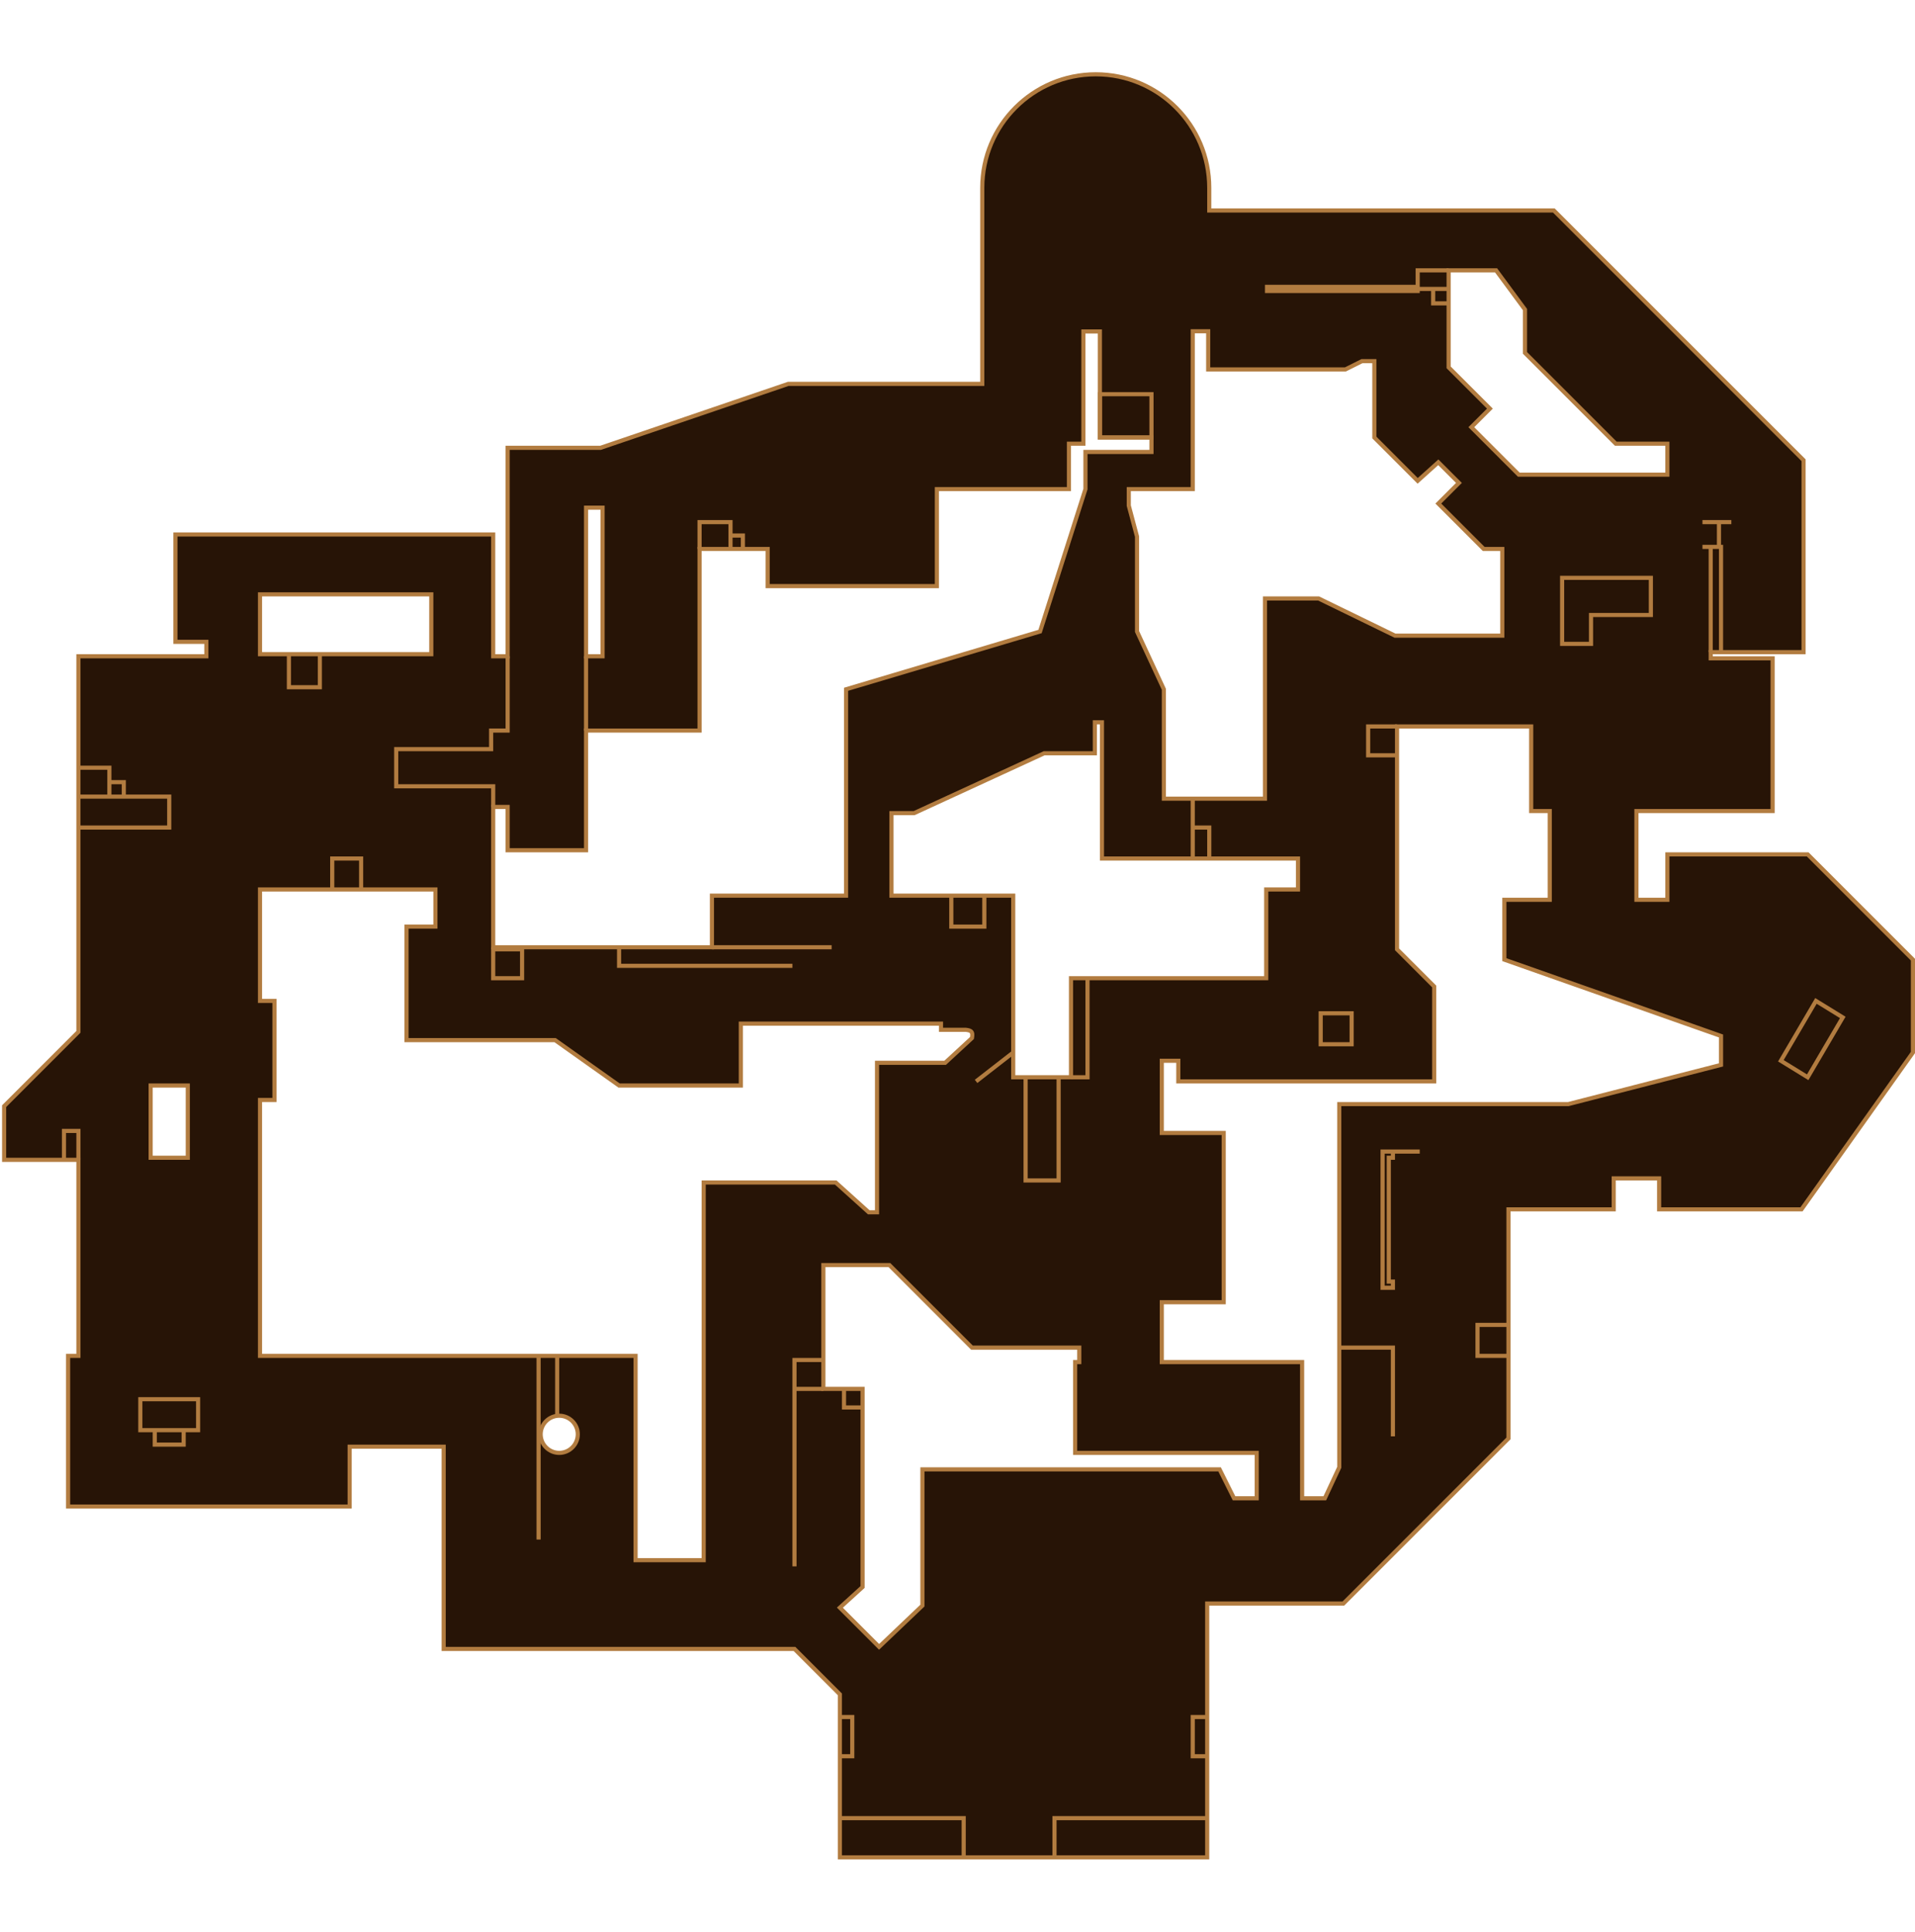 <svg width="464" height="468" viewBox="0 0 464 468" fill="none" xmlns="http://www.w3.org/2000/svg">
<path fill-rule="evenodd" clip-rule="evenodd" d="M107.5 399.5V350.5H84.72V365H16.5V328.5H19V281H1V268L19 250V159H50V155.5H42.5V129.5H119.5V159H123V108.5H145.5L191 93H238V45.5C238 30.312 250.312 18 265.5 18C280.688 18 293 30.312 293 45.5V51H376.5L437 111.5V158H414.5V159.5H429.5V196.5H396.5V218H404V207H438L463.5 232.5V255L436.5 293H402V285.5H391V293H365.5V348.5L325.5 388.5H292.5V450H203.5V410.5L192.5 399.5H107.5ZM361 99L356.5 103.5L368 115H404V107.5H391.5L369.5 85.5V75L362.5 65.5H351V89L361 99ZM281.5 330V315.5H296.5V274.5H281.5V257H285.5V262H347.5V239L338.5 230V176H371V196.5H375.5V218H364.5V232.5L417 251V258L380 267.5H324.5V355.5L321 363H315.5V330H281.5ZM282 182V193.5H306.5V145H319.5L338 154H364V133H359.5L348.5 122L353.5 117L348.5 112L343.5 116.5L333 106V87.5H330L326 89.5H292.741V80.256H289V118.5H273.5V122.5L275.5 130V153L282 167V182ZM203.5 389.5L213 399L223.5 389V356H295.5L299 363H304.5V352H260.5V330H261.5V326.5H235.5L215.5 306.5H199.5V336.5H209V384.5L203.5 389.5ZM216 217V197H221.5L253 182.5H265.278V175H267V208H314.5V215.5H306.799V237H259.5V261H245.5V217H216ZM142 123H146V159H142V123ZM63 144V158.5H104.5V144H63ZM119.5 195.5V229.5H172.5V217H205V167L252 153L263 118.5V109.5H279V106H266.5V80.306H262.5V107.5H259V118.5H227V142H186V133H169.5V177H142V206H123V195.5H119.5ZM66.5 266.5H63V328.5H154V378H170.5V286.5H202.5L210.5 293.716H212.5V257.5H229L235.5 251.5C235.795 249.976 235.339 249.646 234 249.5H228V248H179.5V263H164.5H150L134.5 252H98.5V224.5H105.5V215.5H75.5H63V238.5V242.5H66.5V266.5ZM36.5 263H45.5V280.5H36.5V263ZM140 347.5C140 349.985 137.985 352 135.5 352C133.015 352 131 349.985 131 347.5C131 345.015 133.015 343 135.5 343C137.985 343 140 345.015 140 347.5Z" fill="#271406"/>
<path d="M107.5 350.5H108V350H107.5V350.5ZM107.5 399.5H107V400H107.5V399.5ZM84.72 350.5V350H84.22V350.5H84.72ZM84.72 365V365.5H85.22V365H84.72ZM16.5 365H16V365.5H16.5V365ZM16.5 328.5V328H16V328.5H16.5ZM19 328.5V329H19.5V328.5H19ZM19 281H19.5V280.5H19V281ZM1 281H0.5V281.5H1V281ZM1 268L0.646 267.646L0.5 267.793V268H1ZM19 250L19.354 250.354L19.5 250.207V250H19ZM19 159V158.5H18.5V159H19ZM50 159V159.5H50.5V159H50ZM50 155.5H50.5V155H50V155.5ZM42.5 155.5H42V156H42.5V155.5ZM42.5 129.5V129H42V129.5H42.5ZM119.5 129.5H120V129H119.5V129.5ZM119.5 159H119V159.5H119.5V159ZM123 159V159.5H123.5V159H123ZM123 108.5V108H122.5V108.5H123ZM145.5 108.5V109H145.583L145.661 108.973L145.5 108.5ZM191 93V92.5H190.917L190.839 92.527L191 93ZM238 93V93.5H238.5V93H238ZM293 51H292.5V51.5H293V51ZM376.5 51L376.854 50.646L376.707 50.5H376.5V51ZM437 111.5H437.5V111.293L437.354 111.146L437 111.5ZM437 158V158.5H437.5V158H437ZM414.5 158V157.5H414V158H414.5ZM414.5 159.5H414V160H414.5V159.5ZM429.5 159.5H430V159H429.5V159.5ZM429.5 196.5V197H430V196.5H429.5ZM396.5 196.5V196H396V196.5H396.5ZM396.5 218H396V218.5H396.5V218ZM404 218V218.5H404.5V218H404ZM404 207V206.5H403.5V207H404ZM438 207L438.354 206.646L438.207 206.5H438V207ZM463.5 232.5H464V232.293L463.854 232.146L463.5 232.5ZM463.5 255L463.908 255.29L464 255.16V255H463.5ZM436.5 293V293.5H436.758L436.908 293.29L436.5 293ZM402 293H401.5V293.5H402V293ZM402 285.5H402.5V285H402V285.5ZM391 285.5V285H390.5V285.5H391ZM391 293V293.5H391.5V293H391ZM365.5 293V292.5H365V293H365.5ZM365.5 348.5L365.854 348.854L366 348.707V348.5H365.5ZM325.5 388.5V389H325.707L325.854 388.854L325.5 388.5ZM292.5 388.5V388H292V388.5H292.5ZM292.5 450V450.5H293V450H292.5ZM203.5 450H203V450.5H203.5V450ZM203.5 410.5H204V410.293L203.854 410.146L203.5 410.5ZM192.5 399.5L192.854 399.146L192.707 399H192.5V399.5ZM356.5 103.5L356.146 103.146L355.793 103.5L356.146 103.854L356.5 103.5ZM361 99L361.354 99.354L361.707 99L361.354 98.646L361 99ZM368 115L367.646 115.354L367.793 115.5H368V115ZM404 115V115.5H404.5V115H404ZM404 107.5H404.5V107H404V107.5ZM391.5 107.5L391.146 107.854L391.293 108H391.5V107.5ZM369.5 85.5H369V85.707L369.146 85.854L369.5 85.5ZM369.5 75H370V74.836L369.903 74.703L369.5 75ZM362.5 65.5L362.903 65.203L362.753 65H362.5V65.5ZM351 65.5V65H350.5V65.5H351ZM351 89H350.5V89.207L350.646 89.354L351 89ZM281.5 315.5V315H281V315.5H281.5ZM281.5 330H281V330.5H281.5V330ZM296.5 315.5V316H297V315.5H296.5ZM296.5 274.5H297V274H296.5V274.5ZM281.5 274.5H281V275H281.5V274.5ZM281.5 257V256.5H281V257H281.5ZM285.5 257H286V256.5H285.5V257ZM285.5 262H285V262.5H285.5V262ZM347.5 262V262.5H348V262H347.5ZM347.5 239H348V238.793L347.854 238.646L347.5 239ZM338.5 230H338V230.207L338.146 230.354L338.5 230ZM338.5 176V175.5H338V176H338.5ZM371 176H371.5V175.5H371V176ZM371 196.5H370.5V197H371V196.5ZM375.5 196.5H376V196H375.5V196.5ZM375.5 218V218.5H376V218H375.5ZM364.5 218V217.5H364V218H364.5ZM364.5 232.5H364V232.854L364.334 232.972L364.5 232.5ZM417 251H417.5V250.646L417.166 250.528L417 251ZM417 258L417.124 258.484L417.5 258.388V258H417ZM380 267.5V268H380.063L380.124 267.984L380 267.5ZM324.5 267.5V267H324V267.5H324.5ZM324.5 355.5L324.953 355.711L325 355.611V355.5H324.5ZM321 363V363.5H321.318L321.453 363.211L321 363ZM315.5 363H315V363.5H315.5V363ZM315.5 330H316V329.5H315.5V330ZM282 193.5H281.5V194H282V193.5ZM306.5 193.5V194H307V193.5H306.5ZM306.5 145V144.5H306V145H306.5ZM319.5 145L319.719 144.55L319.615 144.5H319.5V145ZM338 154L337.781 154.45L337.885 154.5H338V154ZM364 154V154.5H364.5V154H364ZM364 133H364.5V132.5H364V133ZM359.5 133L359.146 133.354L359.293 133.5H359.5V133ZM348.5 122L348.146 121.646L347.793 122L348.146 122.354L348.5 122ZM353.5 117L353.854 117.354L354.207 117L353.854 116.646L353.5 117ZM348.5 112L348.854 111.646L348.518 111.311L348.166 111.628L348.5 112ZM343.5 116.5L343.146 116.854L343.482 117.189L343.834 116.872L343.5 116.5ZM333 106H332.5V106.207L332.646 106.354L333 106ZM333 87.5H333.5V87H333V87.5ZM330 87.5V87H329.882L329.776 87.053L330 87.5ZM326 89.5V90H326.118L326.224 89.947L326 89.5ZM292.741 89.5H292.241V90H292.741V89.5ZM292.741 80.256H293.241V79.756H292.741V80.256ZM289 80.256V79.756H288.5V80.256H289ZM289 118.5V119H289.5V118.5H289ZM273.5 118.5V118H273V118.5H273.5ZM273.5 122.5H273V122.566L273.017 122.629L273.5 122.5ZM275.5 130H276V129.934L275.983 129.871L275.5 130ZM275.5 153H275V153.11L275.046 153.211L275.5 153ZM282 167H282.5V166.89L282.454 166.789L282 167ZM213 399L212.646 399.354L212.991 399.699L213.345 399.362L213 399ZM203.5 389.5L203.164 389.13L202.776 389.483L203.146 389.854L203.5 389.5ZM223.5 389L223.845 389.362L224 389.214V389H223.5ZM223.5 356V355.5H223V356H223.5ZM295.5 356L295.947 355.776L295.809 355.5H295.5V356ZM299 363L298.553 363.224L298.691 363.5H299V363ZM304.5 363V363.5H305V363H304.5ZM304.5 352H305V351.5H304.5V352ZM260.5 352H260V352.5H260.5V352ZM260.5 330V329.5H260V330H260.5ZM261.5 330V330.5H262V330H261.5ZM261.5 326.5H262V326H261.5V326.5ZM235.5 326.5L235.146 326.854L235.293 327H235.5V326.5ZM215.5 306.5L215.854 306.146L215.707 306H215.5V306.5ZM199.5 306.5V306H199V306.5H199.5ZM199.5 336.5H199V337H199.5V336.5ZM209 336.5H209.5V336H209V336.5ZM209 384.5L209.336 384.87L209.5 384.721V384.5H209ZM216 197V196.5H215.5V197H216ZM216 217H215.5V217.5H216V217ZM221.5 197V197.5H221.61L221.709 197.454L221.5 197ZM253 182.5V182H252.89L252.791 182.046L253 182.5ZM265.278 182.5V183H265.778V182.5H265.278ZM265.278 175V174.5H264.778V175H265.278ZM267 175H267.5V174.5H267V175ZM267 208H266.5V208.5H267V208ZM314.5 208H315V207.5H314.5V208ZM314.5 215.5V216H315V215.5H314.5ZM306.799 215.5V215H306.299V215.5H306.799ZM306.799 237V237.5H307.299V237H306.799ZM259.5 237V236.5H259V237H259.5ZM259.5 261V261.5H260V261H259.5ZM245.5 261H245V261.5H245.5V261ZM245.5 217H246V216.5H245.5V217ZM146 123H146.5V122.5H146V123ZM142 123V122.5H141.5V123H142ZM146 159V159.5H146.5V159H146ZM142 159H141.5V159.5H142V159ZM63 158.5H62.5V159H63V158.5ZM63 144V143.5H62.5V144H63ZM104.5 158.5V159H105V158.5H104.5ZM104.5 144H105V143.5H104.5V144ZM119.5 229.5H119V230H119.5V229.5ZM119.5 195.5V195H119V195.5H119.5ZM172.5 229.5V230H173V229.5H172.5ZM172.5 217V216.5H172V217H172.5ZM205 217V217.5H205.5V217H205ZM205 167L204.857 166.521L204.5 166.627V167H205ZM252 153L252.143 153.479L252.396 153.404L252.476 153.152L252 153ZM263 118.5L263.476 118.652L263.5 118.578V118.5H263ZM263 109.5V109H262.5V109.5H263ZM279 109.5V110H279.5V109.5H279ZM279 106H279.5V105.5H279V106ZM266.5 106H266V106.5H266.5V106ZM266.5 80.306H267V79.806H266.5V80.306ZM262.5 80.306V79.806H262V80.306H262.5ZM262.5 107.5V108H263V107.5H262.5ZM259 107.5V107H258.5V107.5H259ZM259 118.5V119H259.5V118.5H259ZM227 118.5V118H226.5V118.5H227ZM227 142V142.5H227.5V142H227ZM186 142H185.5V142.5H186V142ZM186 133H186.5V132.5H186V133ZM169.5 133V132.5H169V133H169.5ZM169.5 177V177.5H170V177H169.5ZM142 177V176.5H141.5V177H142ZM142 206V206.5H142.5V206H142ZM123 206H122.5V206.5H123V206ZM123 195.5H123.5V195H123V195.5ZM63 266.5V266H62.5V266.5H63ZM66.5 266.5V267H67V266.5H66.5ZM63 328.5H62.5V329H63V328.5ZM154 328.5H154.5V328H154V328.5ZM154 378H153.5V378.5H154V378ZM170.5 378V378.5H171V378H170.5ZM170.5 286.5V286H170V286.5H170.5ZM202.5 286.5L202.835 286.129L202.692 286H202.5V286.5ZM210.5 293.716L210.165 294.087L210.308 294.216H210.5V293.716ZM212.5 293.716V294.216H213V293.716H212.5ZM212.5 257.5V257H212V257.5H212.5ZM229 257.5V258H229.195L229.339 257.867L229 257.5ZM235.5 251.5L235.839 251.867L235.96 251.756L235.991 251.595L235.5 251.5ZM234 249.5L234.054 249.003L234.027 249H234V249.5ZM228 249.5H227.5V250H228V249.5ZM228 248H228.5V247.5H228V248ZM179.5 248V247.5H179V248H179.5ZM179.5 263V263.5H180V263H179.5ZM150 263L149.711 263.408L149.841 263.5H150V263ZM134.5 252L134.789 251.592L134.659 251.5H134.5V252ZM98.5 252H98V252.5H98.5V252ZM98.5 224.5V224H98V224.5H98.5ZM105.5 224.5V225H106V224.5H105.5ZM105.5 215.5H106V215H105.5V215.5ZM63 215.5V215H62.5V215.5H63ZM63 242.5H62.5V243H63V242.5ZM66.5 242.5H67V242H66.5V242.5ZM45.5 263H46V262.5H45.5V263ZM36.5 263V262.5H36V263H36.5ZM45.5 280.5V281H46V280.5H45.5ZM36.5 280.5H36V281H36.5V280.5ZM107 350.5V399.5H108V350.5H107ZM84.72 351H107.5V350H84.72V351ZM85.22 365V350.5H84.22V365H85.22ZM16.5 365.5H84.72V364.5H16.5V365.5ZM16 328.5V365H17V328.5H16ZM19 328H16.5V329H19V328ZM18.5 281V328.5H19.5V281H18.5ZM1 281.5H19V280.5H1V281.5ZM0.5 268V281H1.5V268H0.5ZM18.646 249.646L0.646 267.646L1.354 268.354L19.354 250.354L18.646 249.646ZM18.5 159V250H19.5V159H18.5ZM50 158.5H19V159.5H50V158.5ZM49.5 155.5V159H50.5V155.5H49.5ZM42.5 156H50V155H42.5V156ZM42 129.5V155.5H43V129.5H42ZM119.5 129H42.5V130H119.5V129ZM120 159V129.5H119V159H120ZM123 158.5H119.5V159.5H123V158.5ZM122.5 108.5V159H123.5V108.5H122.5ZM145.5 108H123V109H145.5V108ZM190.839 92.527L145.339 108.027L145.661 108.973L191.161 93.473L190.839 92.527ZM238 92.5H191V93.5H238V92.5ZM237.5 45.5V93H238.5V45.5H237.5ZM265.5 17.5C250.036 17.5 237.5 30.036 237.5 45.5H238.5C238.5 30.588 250.588 18.5 265.5 18.5V17.5ZM293.5 45.5C293.5 30.036 280.964 17.5 265.5 17.5V18.5C280.412 18.5 292.5 30.588 292.5 45.5H293.5ZM293.5 51V45.5H292.5V51H293.5ZM376.5 50.5H293V51.5H376.5V50.5ZM437.354 111.146L376.854 50.646L376.146 51.354L436.646 111.854L437.354 111.146ZM437.5 158V111.5H436.5V158H437.5ZM414.5 158.5H437V157.5H414.5V158.5ZM415 159.5V158H414V159.5H415ZM429.5 159H414.5V160H429.5V159ZM430 196.5V159.5H429V196.5H430ZM396.5 197H429.5V196H396.5V197ZM397 218V196.5H396V218H397ZM404 217.5H396.5V218.5H404V217.5ZM403.5 207V218H404.5V207H403.5ZM438 206.5H404V207.5H438V206.5ZM463.854 232.146L438.354 206.646L437.646 207.354L463.146 232.854L463.854 232.146ZM464 255V232.5H463V255H464ZM436.908 293.29L463.908 255.29L463.092 254.71L436.092 292.71L436.908 293.29ZM402 293.5H436.5V292.5H402V293.5ZM401.5 285.5V293H402.5V285.5H401.5ZM391 286H402V285H391V286ZM391.5 293V285.5H390.5V293H391.5ZM365.5 293.5H391V292.5H365.5V293.5ZM366 348.5V293H365V348.5H366ZM325.854 388.854L365.854 348.854L365.146 348.146L325.146 388.146L325.854 388.854ZM292.5 389H325.5V388H292.5V389ZM293 450V388.5H292V450H293ZM203.5 450.5H292.5V449.5H203.5V450.5ZM203 410.5V450H204V410.5H203ZM192.146 399.854L203.146 410.854L203.854 410.146L192.854 399.146L192.146 399.854ZM107.5 400H192.5V399H107.5V400ZM356.854 103.854L361.354 99.354L360.646 98.646L356.146 103.146L356.854 103.854ZM368.354 114.646L356.854 103.146L356.146 103.854L367.646 115.354L368.354 114.646ZM404 114.5H368V115.5H404V114.5ZM403.5 107.5V115H404.5V107.5H403.5ZM391.5 108H404V107H391.5V108ZM369.146 85.854L391.146 107.854L391.854 107.146L369.854 85.146L369.146 85.854ZM369 75V85.5H370V75H369ZM362.097 65.797L369.097 75.297L369.903 74.703L362.903 65.203L362.097 65.797ZM351 66H362.5V65H351V66ZM351.5 89V65.5H350.5V89H351.5ZM361.354 98.646L351.354 88.646L350.646 89.354L360.646 99.354L361.354 98.646ZM281 315.5V330H282V315.5H281ZM296.5 315H281.5V316H296.5V315ZM296 274.5V315.5H297V274.5H296ZM281.5 275H296.5V274H281.5V275ZM281 257V274.5H282V257H281ZM285.5 256.5H281.5V257.5H285.5V256.5ZM286 262V257H285V262H286ZM347.5 261.5H285.5V262.5H347.5V261.5ZM347 239V262H348V239H347ZM338.146 230.354L347.146 239.354L347.854 238.646L338.854 229.646L338.146 230.354ZM338 176V230H339V176H338ZM371 175.5H338.5V176.5H371V175.5ZM371.5 196.5V176H370.5V196.5H371.5ZM375.5 196H371V197H375.5V196ZM376 218V196.5H375V218H376ZM364.5 218.5H375.5V217.5H364.5V218.5ZM365 232.5V218H364V232.5H365ZM417.166 250.528L364.666 232.028L364.334 232.972L416.834 251.472L417.166 250.528ZM417.5 258V251H416.5V258H417.5ZM380.124 267.984L417.124 258.484L416.876 257.516L379.876 267.016L380.124 267.984ZM324.5 268H380V267H324.5V268ZM325 355.5V267.5H324V355.5H325ZM321.453 363.211L324.953 355.711L324.047 355.289L320.547 362.789L321.453 363.211ZM315.5 363.5H321V362.5H315.5V363.5ZM315 330V363H316V330H315ZM281.5 330.5H315.5V329.5H281.5V330.5ZM282.5 193.5V182H281.5V193.5H282.5ZM306.5 193H282V194H306.5V193ZM306 145V193.5H307V145H306ZM319.5 144.5H306.5V145.5H319.5V144.5ZM338.219 153.55L319.719 144.55L319.281 145.45L337.781 154.45L338.219 153.55ZM364 153.5H338V154.5H364V153.5ZM363.5 133V154H364.5V133H363.5ZM359.5 133.5H364V132.5H359.5V133.5ZM348.146 122.354L359.146 133.354L359.854 132.646L348.854 121.646L348.146 122.354ZM353.146 116.646L348.146 121.646L348.854 122.354L353.854 117.354L353.146 116.646ZM348.146 112.354L353.146 117.354L353.854 116.646L348.854 111.646L348.146 112.354ZM343.834 116.872L348.834 112.372L348.166 111.628L343.166 116.128L343.834 116.872ZM332.646 106.354L343.146 116.854L343.854 116.146L333.354 105.646L332.646 106.354ZM332.5 87.5V106H333.5V87.5H332.5ZM330 88H333V87H330V88ZM326.224 89.947L330.224 87.947L329.776 87.053L325.776 89.053L326.224 89.947ZM292.741 90H326V89H292.741V90ZM292.241 80.256V89.5H293.241V80.256H292.241ZM289 80.756H292.741V79.756H289V80.756ZM289.5 118.5V80.256H288.5V118.5H289.5ZM273.5 119H289V118H273.5V119ZM274 122.5V118.5H273V122.5H274ZM275.983 129.871L273.983 122.371L273.017 122.629L275.017 130.129L275.983 129.871ZM276 153V130H275V153H276ZM282.454 166.789L275.954 152.789L275.046 153.211L281.546 167.211L282.454 166.789ZM282.5 182V167H281.5V182H282.5ZM213.354 398.646L203.854 389.146L203.146 389.854L212.646 399.354L213.354 398.646ZM223.155 388.638L212.655 398.638L213.345 399.362L223.845 389.362L223.155 388.638ZM223 356V389H224V356H223ZM295.5 355.5H223.5V356.5H295.5V355.5ZM299.447 362.776L295.947 355.776L295.053 356.224L298.553 363.224L299.447 362.776ZM304.5 362.5H299V363.5H304.5V362.5ZM304 352V363H305V352H304ZM260.5 352.5H304.5V351.5H260.5V352.5ZM260 330V352H261V330H260ZM261.5 329.5H260.5V330.5H261.5V329.5ZM261 326.5V330H262V326.5H261ZM235.5 327H261.5V326H235.5V327ZM215.146 306.854L235.146 326.854L235.854 326.146L215.854 306.146L215.146 306.854ZM199.5 307H215.5V306H199.5V307ZM200 336.5V306.5H199V336.5H200ZM209 336H199.5V337H209V336ZM209.5 384.5V336.5H208.5V384.5H209.5ZM203.836 389.87L209.336 384.87L208.664 384.13L203.164 389.13L203.836 389.87ZM215.5 197V217H216.5V197H215.5ZM221.5 196.5H216V197.5H221.5V196.5ZM252.791 182.046L221.291 196.546L221.709 197.454L253.209 182.954L252.791 182.046ZM265.278 182H253V183H265.278V182ZM264.778 175V182.5H265.778V175H264.778ZM267 174.5H265.278V175.5H267V174.5ZM267.5 208V175H266.5V208H267.5ZM314.5 207.5H267V208.5H314.5V207.5ZM315 215.5V208H314V215.5H315ZM306.799 216H314.5V215H306.799V216ZM307.299 237V215.5H306.299V237H307.299ZM259.5 237.5H306.799V236.5H259.5V237.5ZM260 261V237H259V261H260ZM245.5 261.5H259.5V260.5H245.5V261.5ZM245 217V261H246V217H245ZM216 217.5H245.5V216.5H216V217.5ZM146 122.5H142V123.5H146V122.5ZM146.5 159V123H145.5V159H146.5ZM142 159.5H146V158.5H142V159.5ZM141.5 123V159H142.5V123H141.5ZM63.5 158.5V144H62.5V158.5H63.5ZM104.5 158H63V159H104.5V158ZM104 144V158.5H105V144H104ZM63 144.5H104.5V143.5H63V144.5ZM120 229.5V195.5H119V229.5H120ZM172.5 229H119.5V230H172.5V229ZM172 217V229.5H173V217H172ZM205 216.5H172.5V217.5H205V216.5ZM204.5 167V217H205.5V167H204.5ZM251.857 152.521L204.857 166.521L205.143 167.479L252.143 153.479L251.857 152.521ZM262.524 118.348L251.524 152.848L252.476 153.152L263.476 118.652L262.524 118.348ZM262.5 109.5V118.5H263.5V109.5H262.5ZM279 109H263V110H279V109ZM278.5 106V109.5H279.5V106H278.5ZM266.5 106.5H279V105.5H266.5V106.5ZM266 80.306V106H267V80.306H266ZM262.5 80.806H266.5V79.806H262.5V80.806ZM263 107.5V80.306H262V107.5H263ZM259 108H262.5V107H259V108ZM259.5 118.5V107.5H258.5V118.5H259.5ZM227 119H259V118H227V119ZM227.5 142V118.5H226.5V142H227.5ZM186 142.5H227V141.5H186V142.5ZM185.5 133V142H186.5V133H185.5ZM169.5 133.5H186V132.5H169.5V133.5ZM170 177V133H169V177H170ZM142 177.5H169.5V176.5H142V177.5ZM142.5 206V177H141.5V206H142.5ZM123 206.5H142V205.5H123V206.5ZM122.5 195.5V206H123.5V195.5H122.5ZM119.5 196H123V195H119.5V196ZM63 267H66.5V266H63V267ZM63.5 328.5V266.5H62.5V328.5H63.5ZM154 328H63V329H154V328ZM154.5 378V328.5H153.5V378H154.5ZM170.5 377.5H154V378.5H170.5V377.5ZM170 286.5V378H171V286.5H170ZM202.5 286H170.5V287H202.5V286ZM210.835 293.344L202.835 286.129L202.165 286.871L210.165 294.087L210.835 293.344ZM212.5 293.216H210.5V294.216H212.5V293.216ZM212 257.5V293.716H213V257.5H212ZM229 257H212.5V258H229V257ZM235.161 251.133L228.661 257.133L229.339 257.867L235.839 251.867L235.161 251.133ZM233.946 249.997C234.269 250.032 234.507 250.076 234.683 250.134C234.855 250.191 234.936 250.253 234.98 250.305C235.063 250.404 235.155 250.652 235.009 251.405L235.991 251.595C236.14 250.824 236.151 250.145 235.745 249.662C235.545 249.422 235.279 249.279 234.998 249.185C234.721 249.093 234.4 249.041 234.054 249.003L233.946 249.997ZM228 250H234V249H228V250ZM227.5 248V249.5H228.5V248H227.5ZM179.5 248.5H228V247.5H179.5V248.5ZM180 263V248H179V263H180ZM164.5 263.5H179.5V262.5H164.5V263.5ZM150 263.5H164.5V262.5H150V263.5ZM134.211 252.408L149.711 263.408L150.289 262.592L134.789 251.592L134.211 252.408ZM98.5 252.5H134.5V251.5H98.5V252.5ZM98 224.5V252H99V224.5H98ZM105.5 224H98.5V225H105.5V224ZM105 215.5V224.5H106V215.5H105ZM75.5 216H105.5V215H75.5V216ZM63 216H75.5V215H63V216ZM63.5 238.5V215.5H62.5V238.5H63.5ZM63.5 242.5V238.5H62.5V242.5H63.5ZM66.5 242H63V243H66.5V242ZM67 266.5V242.5H66V266.5H67ZM45.5 262.5H36.5V263.5H45.5V262.5ZM46 280.5V263H45V280.5H46ZM36.5 281H45.5V280H36.5V281ZM36 263V280.5H37V263H36ZM135.5 352.5C138.261 352.5 140.5 350.261 140.5 347.5H139.5C139.5 349.709 137.709 351.5 135.5 351.5V352.5ZM130.5 347.5C130.5 350.261 132.739 352.5 135.5 352.5V351.5C133.291 351.5 131.5 349.709 131.5 347.5H130.5ZM135.5 342.5C132.739 342.5 130.5 344.739 130.5 347.5H131.5C131.5 345.291 133.291 343.5 135.5 343.5V342.5ZM140.5 347.5C140.5 344.739 138.261 342.5 135.5 342.5V343.5C137.709 343.5 139.5 345.291 139.5 347.5H140.5Z" fill="#B27C40"/>
<path d="M169.5 133V126.5H177V129.75M177 133V129.75M177 129.75H180V133M123 159V177H119V181.5H96V190.5H119.5V195.5M142 159V177" stroke="#B27C40"/>
<path d="M135 328.5V343M130.5 328.5V373M199.5 329.5H192.5V336.5M192.5 379.5V336.5M199.5 336.5H192.5" stroke="#B27C40"/>
<path d="M204.5 336.5V341H209" stroke="#B27C40"/>
<path d="M230.5 217V224.5H238.5V217" stroke="#B27C40"/>
<path d="M172.5 229.5H201.5" stroke="#B27C40"/>
<path d="M126.5 237H119.5V230H126.5V237Z" stroke="#B27C40"/>
<path d="M15.5 281V274H19V281" stroke="#B27C40"/>
<path d="M37.5 346.5H34V339H48V346.5H44.5M37.5 346.5V350H44.5V346.5M37.5 346.5H44.5" stroke="#B27C40"/>
<path d="M19 193H26.5M19 200.5H41V193H30M26.5 193H30M26.5 193V189.5M19 186H26.5V189.5M30 193V189.5H26.5M70 158.5V166.5H77.5V158.5M80.5 215.5V208H87.5V215.5" stroke="#B27C40"/>
<path d="M150 229.5V234H192" stroke="#B27C40"/>
<path d="M245.5 255L236.5 262" stroke="#B27C40"/>
<path d="M248.5 261V286H256.5V260.812" stroke="#B27C40"/>
<path d="M259.5 261H263.5V237" stroke="#B27C40"/>
<path d="M289 193.5V200.5M289 208V200.5M289 200.5H293V208M320 245.5V253H327.5V245.5H320Z" stroke="#B27C40"/>
<path d="M338.5 176H331.5V183H338.5M279 106C279 105.6 279 98.833 279 95.5H266.5V106H279Z" stroke="#B27C40"/>
<path d="M203.5 440.5H233.5V450M203.5 425.5H206.5V416H203.5M255.5 450V440.5H292.5M292.5 416H289V425.5H292.5M324.5 326.5H337.5V348M365.5 321H358V328.5H365.5M337.5 279V280.5H336.5V310.5H337.5V312H335V279H337.5ZM337.5 279H344M414.5 158V132.5M414.5 132.5H412.5M414.5 132.5H416.5M417 158V132.5H416.5M416.5 132.5C416.5 132.1 416.5 128.333 416.5 126.5M416.5 126.5H419.5M416.5 126.5H412.5M431.5 257L440 242.5L446.5 246.5L438 261L431.5 257ZM378.5 140V156H385.5V149H400V140H378.5Z" stroke="#B27C40"/>
<path d="M351 65.5H343.5V69.5M351 70H347.25M347.25 70H343.5V69.5M347.25 70V73.5H351M344 70.5H307V69.5H343.5" stroke="#B27C40"/>
</svg>
